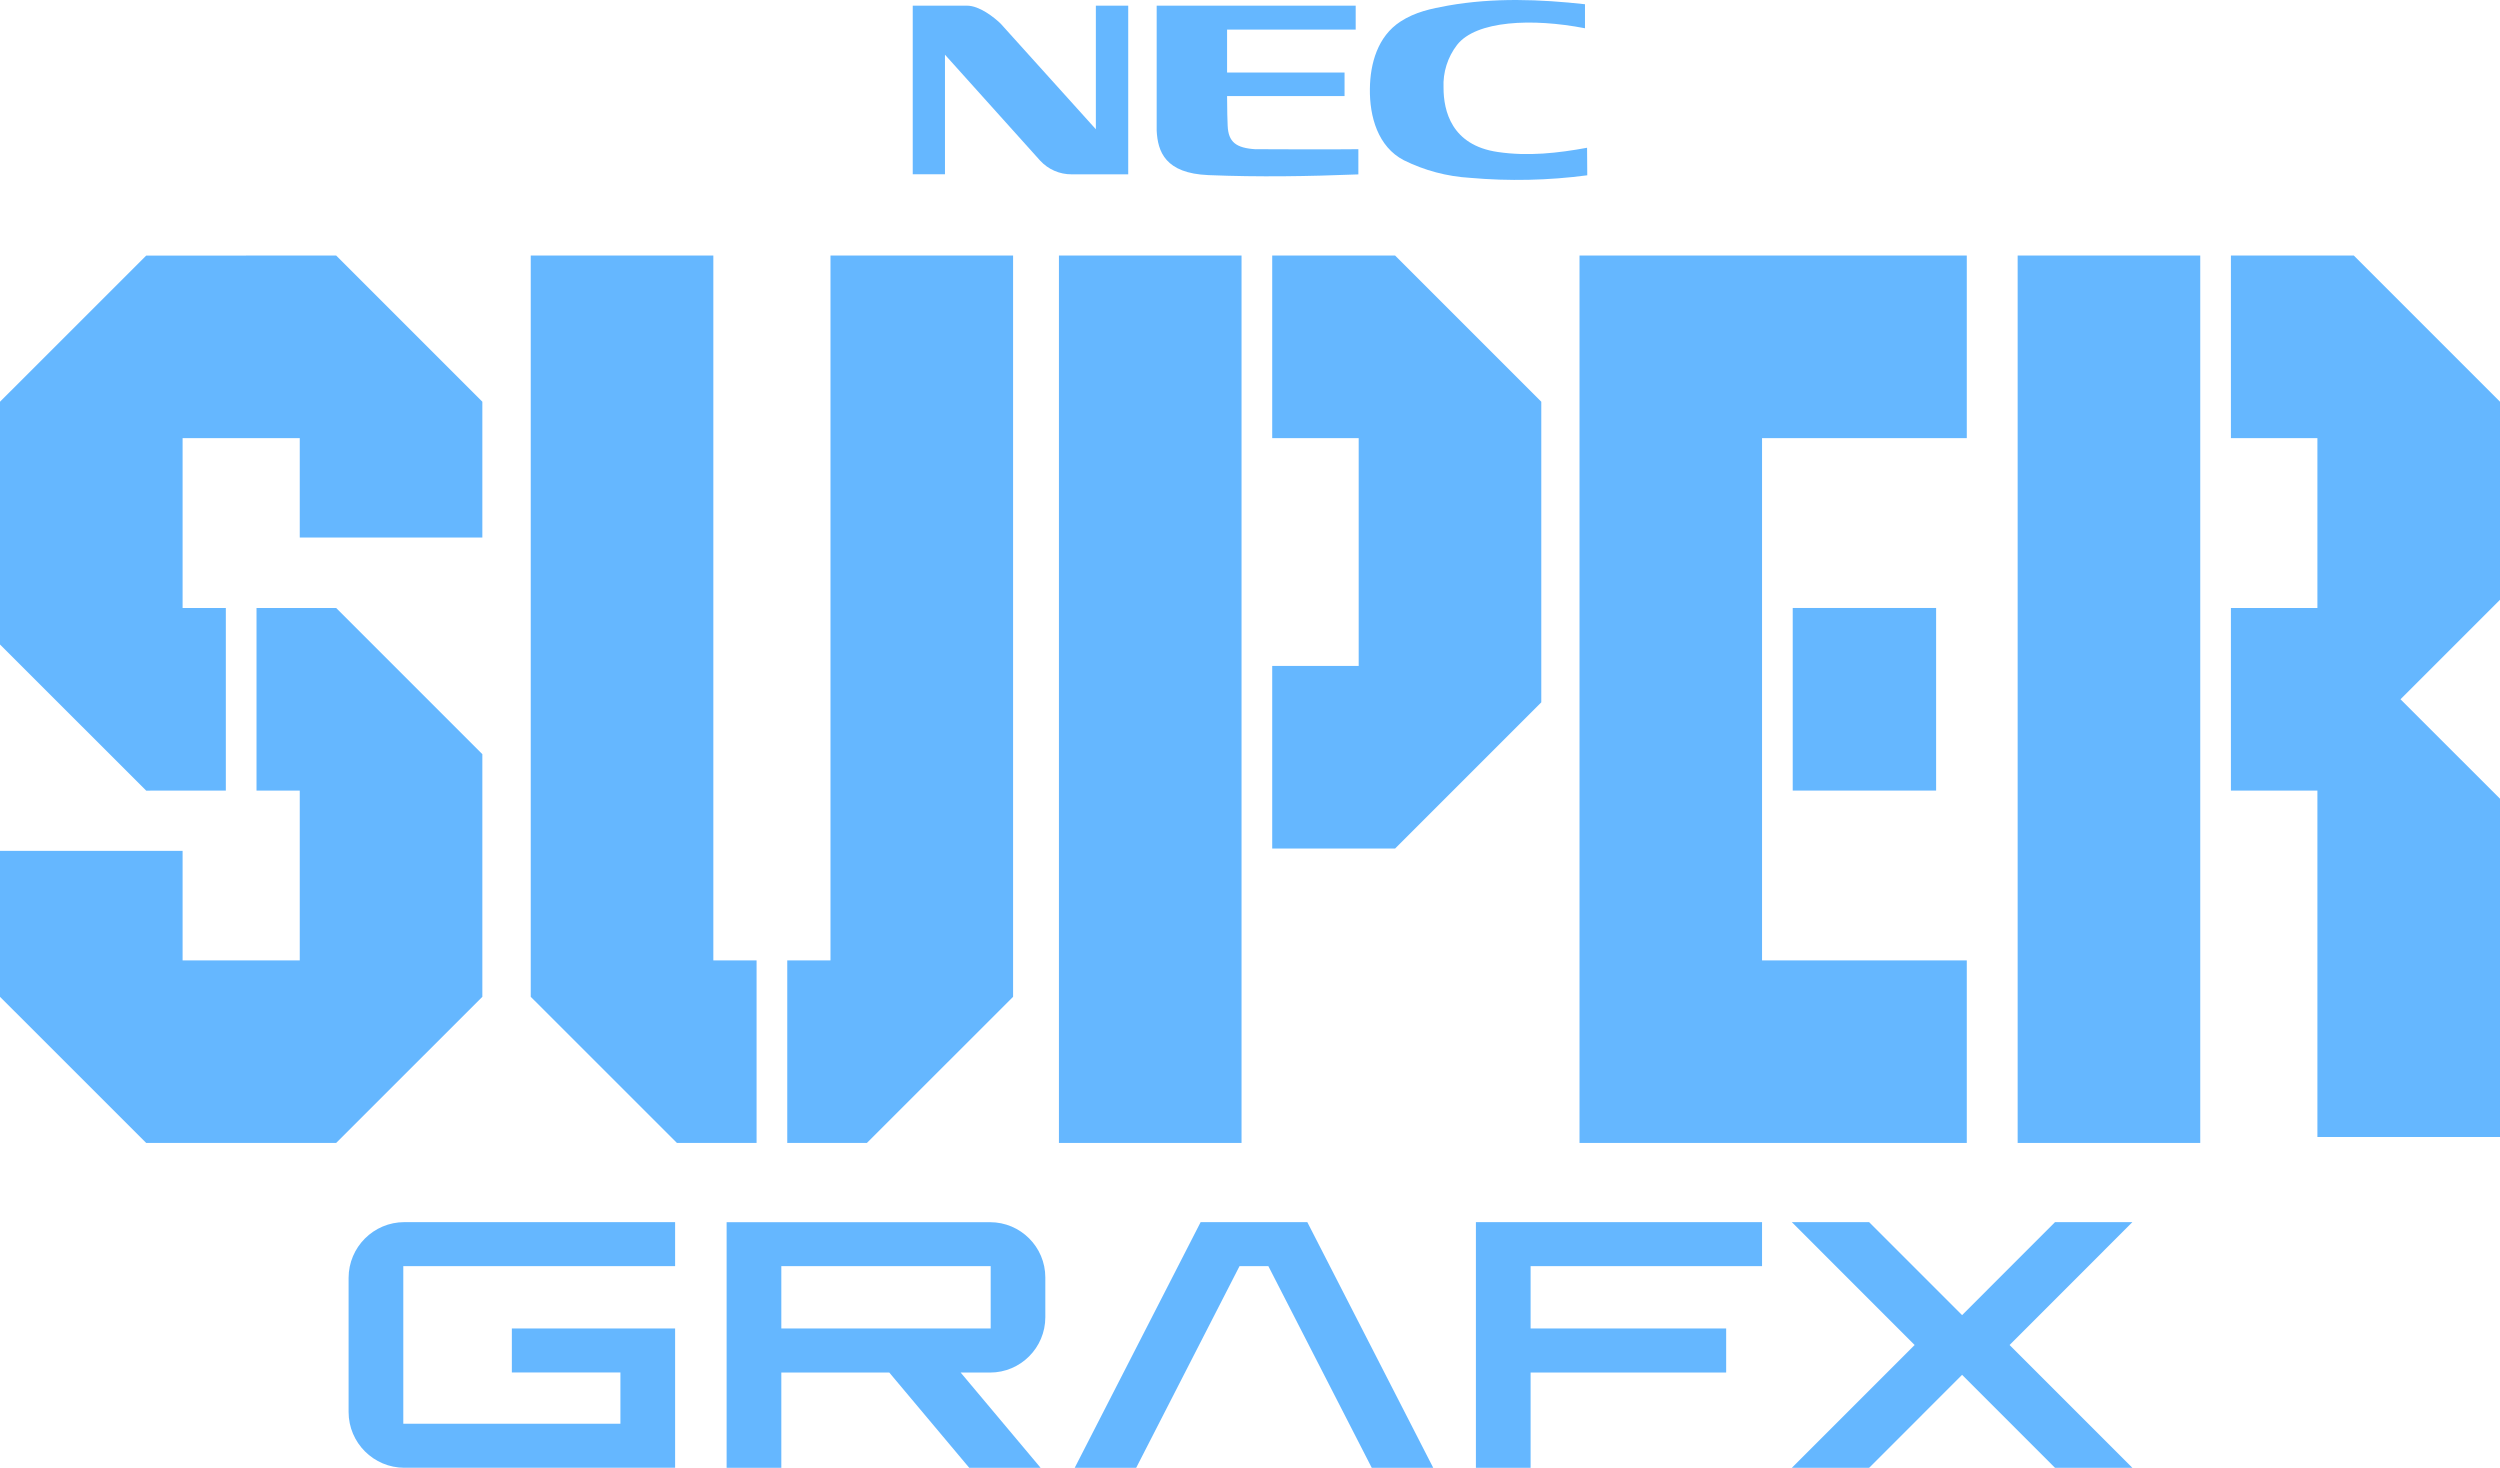 <?xml version="1.0" encoding="utf-8"?>
<!-- Generator: Adobe Illustrator 26.0.3, SVG Export Plug-In . SVG Version: 6.00 Build 0)  -->
<svg version="1.1" id="Layer_1" xmlns="http://www.w3.org/2000/svg" xmlns:xlink="http://www.w3.org/1999/xlink" x="0px" y="0px"
	 viewBox="0 0 3839 2254" style="enable-background:new 0 0 3839 2254;" xml:space="preserve">
<style type="text/css">
	.st0{fill:#C497FF;}
	.st1{fill:#65B7FF;}
	.st2{fill:#FFFFFF;}
	.st3{fill:#636363;}
</style>
<g>
	<g>
		<path class="st1" d="M1401.6,8.7h83.3c19.1,0,41.6,17.8,51.7,27.6l146.2,162.2V8.7h49.7v259h-87c-18.4,0.1-35.9-7.6-48.3-21.1
			L1451.1,84v183.6h-49.5L1401.6,8.7z"/>
		<path class="st1" d="M2437.4,269.2c-59.7,7.9-120.1,9.2-180,3.9c-35.3-2.1-69.9-11.3-101.6-27c-40-20.7-52.8-67.3-52.2-109.6
			c0.4-39,12-80.6,46.8-103.3c22.8-14.9,47.2-19.9,73.1-24.6c70.7-12.5,141.4-9.7,210.4-2.1v36.9c-81.3-15.8-167.2-11.8-196.4,25.5
			c-14.5,18.8-21.9,42.2-20.8,65.9c0,35.1,12,88.3,83.3,98.6c46.5,6.9,92.5,1.7,137.1-6.5L2437.4,269.2z"/>
		<path class="st1" d="M1928.2,229.1c7.2,0,119.1,0.6,157.7,0v38.7c-77.6,3-152,4.3-230.3,1.1c-66.3-2.7-77.8-36.1-79.4-68.3V8.7
			h305.6v36.8h-197.5v65.9h180.4v36.1h-180.4c0,19.5,0.6,41.6,0.9,45.6c1.1,25,12.7,34.3,43.3,36.1"/>
	</g>
	<g>
		<g>
			<g>
				<polygon class="st1" points="516.2,392.4 224.5,392.5 0,616.9 0,989.7 224.5,1214.1 346.8,1214 346.8,933.6 280.4,933.6 
					280.4,672.8 460.3,672.8 460.3,825.4 740.7,825.4 740.7,616.9 				"/>
				<polygon class="st1" points="393.9,933.6 393.9,1214 460.3,1214 460.3,1474.8 280.4,1474.8 280.4,1306.6 0,1306.6 0,1530.7 
					224.5,1755.1 516.2,1755.1 740.7,1530.7 740.7,1158.1 516.2,933.6 				"/>
			</g>
			<g>
				<polygon class="st1" points="1161.8,1474.8 1095.4,1474.8 1095.4,392.4 815,392.4 815,1530.7 1039.5,1755.1 1161.8,1755.1 				
					"/>
				<polygon class="st1" points="1275.3,392.4 1275.3,1474.8 1208.9,1474.8 1208.9,1755.1 1331.2,1755.1 1555.7,1530.7 
					1555.7,392.4 				"/>
			</g>
			<g>
				<polygon class="st1" points="3378.7,933.6 3378.7,672.8 3378.7,392.4 3378.7,392.4 3098.3,392.4 3098.3,1755.1 3378.7,1755.1 
					3378.7,1701.8 3378.7,1214 				"/>
				<polygon class="st1" points="3614.5,392.4 3561.9,392.4 3523.4,392.4 3425.8,392.4 3425.8,672.8 3558.6,672.8 3558.6,795.2 
					3558.6,894.2 3558.6,933.6 3425.8,933.6 3425.8,1214 3558.6,1214 3558.6,1258.5 3558.6,1354.2 3558.6,1746 3839,1746 
					3839,1351.2 3839,1258.5 3839,1226.5 3686.2,1073.8 3839,921 3839,894.2 3839,796.4 3839,678 3839,640.1 3839,616.9 				"/>
			</g>
			<g>
				<rect x="2752.9" y="933.6" class="st1" width="220.2" height="280.4"/>
				<polygon class="st1" points="3020.2,392.4 2705.8,392.4 2705.8,392.4 2425.5,392.4 2425.5,1755.1 2646.7,1755.1 2646.7,1755.1 
					3020.2,1755.1 3020.2,1474.8 2705.8,1474.8 2705.8,1368.6 2705.8,1214 2705.8,933.6 2705.8,880.9 2705.8,672.8 3020.2,672.8 
									"/>
			</g>
			<g>
				<polygon class="st1" points="2142.3,392.4 1953.6,392.4 1953.6,672.8 2086.4,672.8 2086.4,1022.6 1953.6,1022.6 1953.6,1303 
					2142.3,1303 2366.8,1078.5 2366.8,616.9 				"/>
				<polygon class="st1" points="1906.5,1303 1906.5,1022.6 1906.5,672.8 1906.5,392.4 1626.1,392.4 1626.1,1755.1 1906.5,1755.1 
									"/>
			</g>
		</g>
		<g>
			<path class="st1" d="M1605.2,2022.7v-61c0-46.9-38-84.9-84.9-84.9h-404.5V2254h84v-146.3h165.8l122.8,146.3H1598l-122.8-146.3
				h45.1C1567.2,2107.7,1605.2,2069.6,1605.2,2022.7z M1199.8,2040v-95.7h321.5v95.7H1199.8z"/>
			<path class="st1" d="M1036.7,1944.3v-67.6H621c-47.3,0-85.7,38.4-85.7,85.7v205.8c0,47.3,38.4,85.7,85.7,85.7h415.7V2040H786
				v67.6h166.7v78.7H619.3v-242H1036.7z"/>
			<polygon class="st1" points="2705.8,1944.3 2705.8,1876.7 2350.4,1876.7 2266.4,1876.7 2266.4,1944.3 2266.4,2254 2350.4,2254 
				2350.4,2107.7 2650.7,2107.7 2650.7,2040 2350.4,2040 2350.4,1944.3 			"/>
			<polygon class="st1" points="3274.5,1876.7 3155.7,1876.7 3013,2019.5 2870.2,1876.7 2751.5,1876.7 2940.1,2065.4 2751.5,2254 
				2870.2,2254 3013,2111.2 3155.7,2254 3274.5,2254 3085.9,2065.4 			"/>
			<polygon class="st1" points="2106.5,2254 2200.9,2254 2007.5,1876.7 1843.7,1876.7 1650.3,2254 1744.7,2254 1903.4,1944.3 
				1947.7,1944.3 			"/>
		</g>
	</g>
</g>
</svg>
